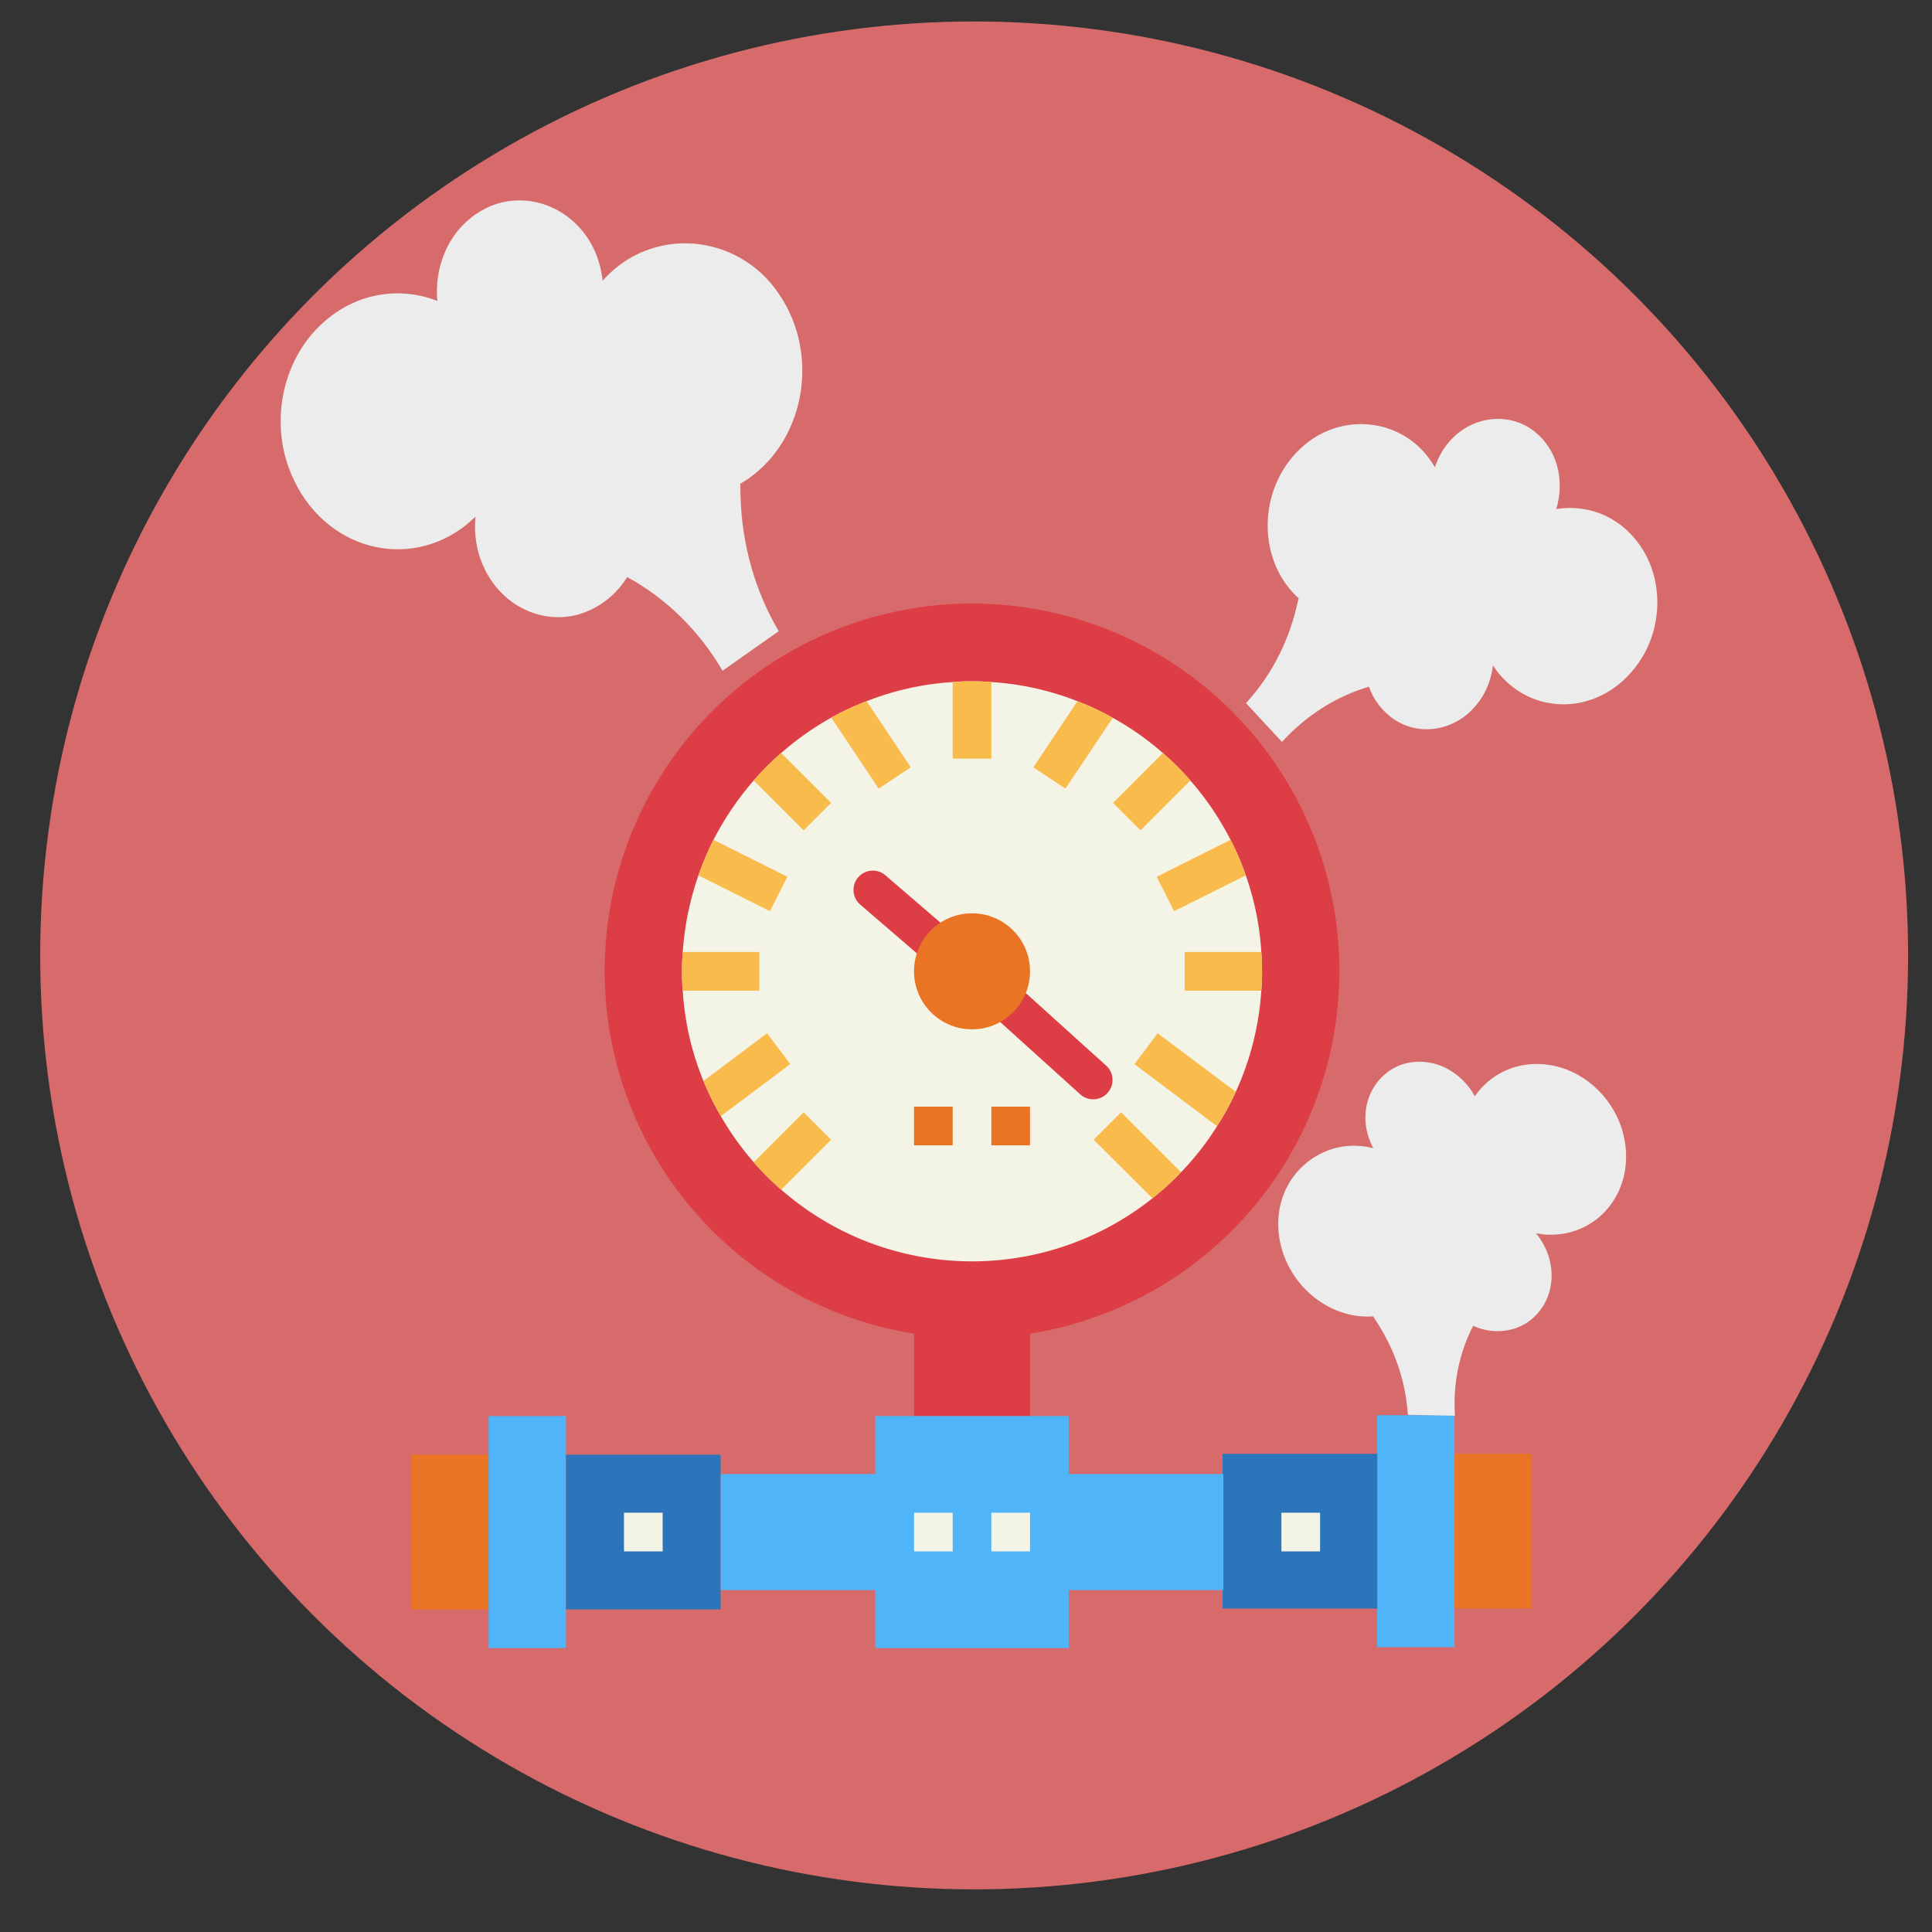 <?xml version="1.0" encoding="UTF-8" standalone="no"?>
<svg
   xmlns:dc="http://purl.org/dc/elements/1.1/"
   xmlns:cc="http://creativecommons.org/ns#"
   xmlns:rdf="http://www.w3.org/1999/02/22-rdf-syntax-ns#"
   xmlns:svg="http://www.w3.org/2000/svg"
   xmlns="http://www.w3.org/2000/svg"
   xmlns:sodipodi="http://sodipodi.sourceforge.net/DTD/sodipodi-0.dtd"
   xmlns:inkscape="http://www.inkscape.org/namespaces/inkscape"
   height="300"
   viewBox="0 0 37.5 37.5"
   width="300"
   version="1.1"
   id="svg898"
   sodipodi:docname="anger.svg"
   inkscape:version="1.0beta2 (2b71d25, 2019-12-03)"
   inkscape:export-filename="/Users/mike.xiao/Documents/Projects/DBT_icons/dbt_icons/anger.png"
   inkscape:export-xdpi="197.75999"
   inkscape:export-ydpi="197.75999">
  <rect x="0" y="0" width="37.5" height="37.5" fill="#333333" stroke="none"/>
  <defs
     id="defs902" />
  <sodipodi:namedview
     pagecolor="#ffffff"
     bordercolor="#666666"
     inkscape:document-rotation="0"
     borderopacity="1"
     objecttolerance="10"
     gridtolerance="10"
     guidetolerance="10"
     inkscape:pageopacity="0"
     inkscape:pageshadow="2"
     inkscape:window-width="1324"
     inkscape:window-height="657"
     id="namedview900"
     showgrid="false"
     inkscape:zoom="0.68766523"
     inkscape:cx="256"
     inkscape:cy="256"
     inkscape:window-x="71"
     inkscape:window-y="23"
     inkscape:window-maximized="0"
     inkscape:current-layer="g952" />
  <g
     id="flat"
     transform="matrix(0.752,0,0,0.752,7.66,17.693)">
    <g
       id="g952"
       transform="matrix(1.33,0,0,1.33,-6.857,-28.161)">
      <g
         transform="translate(0.25,0.5)"
         id="g1027">
        <circle
           style="opacity:1;fill:#ff7979;fill-opacity:0.802;stroke-width:0.242"
           id="path943"
           cx="16.152"
           cy="21.525"
           r="18.125" />
        <g
           id="g941"
           transform="matrix(0.499,0,0,0.499,1.531,2.265)">
          <path
             d="m 3,49 h 4 v 8 H 3 Z"
             fill="#e97424"
             id="path833"
             inkscape:connector-curvature="0"
             transform="matrix(0.752,0,0,0.752,5.154,21.168)" />
          <path
             d="m 7,47 h 4 V 59 H 7 Z"
             fill="#50b4f8"
             id="path835"
             inkscape:connector-curvature="0"
             transform="matrix(0.752,0,0,0.752,5.154,21.168)" />
          <path
             d="m 11,49 h 8 v 8 h -8 z"
             fill="#2d75bb"
             id="path837"
             inkscape:connector-curvature="0"
             transform="matrix(0.752,0,0,0.752,5.154,21.168)" />
          <path
             d="m 57,49 h 4 v 8 h -4 z"
             fill="#e97424"
             transform="matrix(-0.752,0,0,-0.752,93.852,100.846)"
             id="path839"
             inkscape:connector-curvature="0" />
          <path
             d="m 53,47 h 4 v 12 h -4 z"
             fill="#50b4f8"
             transform="matrix(-0.752,0,0,-0.752,87.839,100.846)"
             id="path841"
             inkscape:connector-curvature="0" />
          <path
             d="m 45,49 h 8 v 8 h -8 z"
             fill="#2d75bb"
             transform="matrix(-0.752,0,0,-0.752,78.819,100.846)"
             id="path843"
             inkscape:connector-curvature="0" />
          <path
             d="M 51,24 A 19,19 0 1 0 29,42.741 V 47 h 6 V 42.741 A 18.989,18.989 0 0 0 51,24 Z"
             fill="#dd3e46"
             id="path845"
             inkscape:connector-curvature="0"
             transform="matrix(0.752,0,0,0.752,5.154,21.168)" />
          <path
             d="M 37,50 V 47 H 27 v 3 h -8 v 6 h 8 v 3 h 10 v -3 h 8 v -6 z"
             fill="#50b4f8"
             id="path847"
             inkscape:connector-curvature="0"
             transform="matrix(0.752,0,0,0.752,5.154,21.168)" />
          <path
             d="m 47,24 c 0,0.34 -0.01,0.67 -0.04,1 a 14.765,14.765 0 0 1 -1.32,5.23 13.324,13.324 0 0 1 -0.97,1.78 14.252,14.252 0 0 1 -1.86,2.38 14.533,14.533 0 0 1 -1.48,1.35 14.983,14.983 0 0 1 -19.2,-0.45 13.6,13.6 0 0 1 -1.42,-1.42 14.9,14.9 0 0 1 -1.7,-2.38 A 14.625,14.625 0 0 1 17.04,25 C 17.01,24.67 17,24.34 17,24 c 0,-0.34 0.01,-0.67 0.04,-1 a 15.2,15.2 0 0 1 1.59,-5.8 15.353,15.353 0 0 1 2.08,-3.07 14.641,14.641 0 0 1 1.42,-1.42 15.141,15.141 0 0 1 2.59,-1.83 13.8,13.8 0 0 1 1.83,-0.85 A 14.636,14.636 0 0 1 31,9.04 C 31.33,9.01 31.66,9 32,9 c 0.34,0 0.67,0.01 1,0.04 a 14.636,14.636 0 0 1 4.45,0.99 13.859,13.859 0 0 1 1.83,0.86 14.707,14.707 0 0 1 2.59,1.82 13.6,13.6 0 0 1 1.42,1.42 15.073,15.073 0 0 1 2.08,3.07 13.59,13.59 0 0 1 0.79,1.84 14.515,14.515 0 0 1 0.8,3.96 c 0.03,0.33 0.04,0.66 0.04,1 z"
             fill="#f4f4e6"
             id="path849"
             inkscape:connector-curvature="0"
             transform="matrix(0.752,0,0,0.752,5.154,21.168)" />
          <path
             d="m 14,52 h 2 v 2 h -2 z"
             fill="#f4f4e6"
             id="path851"
             inkscape:connector-curvature="0"
             transform="matrix(0.752,0,0,0.752,5.154,21.168)" />
          <path
             d="m 29,52 h 2 v 2 h -2 z"
             fill="#f4f4e6"
             id="path853"
             inkscape:connector-curvature="0"
             transform="matrix(0.752,0,0,0.752,5.154,21.168)" />
          <path
             d="m 33,52 h 2 v 2 h -2 z"
             fill="#f4f4e6"
             id="path855"
             inkscape:connector-curvature="0"
             transform="matrix(0.752,0,0,0.752,5.154,21.168)" />
          <path
             d="m 48,52 h 2 v 2 h -2 z"
             fill="#f4f4e6"
             id="path857"
             inkscape:connector-curvature="0"
             transform="matrix(0.752,0,0,0.752,5.154,21.168)" />
          <path
             d="m 25.873,19.867 a 1,1 0 0 1 1.649,-0.833 l 4.288,3.69 A 1,1 0 0 1 30.506,24.24 L 26.218,20.55 A 1,1 0 0 1 25.873,19.867 Z"
             fill="#dd3e46"
             id="path859"
             inkscape:connector-curvature="0"
             inkscape:transform-center-x="2.2803056"
             inkscape:transform-center-y="-2.3021461"
             transform="matrix(0.752,0,0,0.752,5.154,21.168)" />
          <g
             fill="#f9bb4b"
             id="g887"
             transform="matrix(0.752,0,0,0.752,5.154,21.168)">
            <path
               d="M 33,9.04 V 13 H 31 V 9.04 C 31.33,9.01 31.66,9 32,9 c 0.34,0 0.67,0.01 1,0.04 z"
               id="path861"
               inkscape:connector-curvature="0" />
            <path
               d="m 21,23 v 2 H 17.04 C 17.01,24.67 17,24.34 17,24 c 0,-0.34 0.01,-0.67 0.04,-1 z"
               id="path863"
               inkscape:connector-curvature="0" />
            <path
               d="m 47,24 c 0,0.34 -0.01,0.67 -0.04,1 H 43 v -2 h 3.96 c 0.03,0.33 0.04,0.66 0.04,1 z"
               id="path865"
               inkscape:connector-curvature="0" />
            <path
               d="m 24.71,32.71 -2.58,2.58 a 13.6,13.6 0 0 1 -1.42,-1.42 l 2.58,-2.58 z"
               id="path867"
               inkscape:connector-curvature="0" />
            <path
               d="m 43.29,14.13 -2.58,2.58 -1.42,-1.42 2.58,-2.58 a 13.6,13.6 0 0 1 1.42,1.42 z"
               id="path869"
               inkscape:connector-curvature="0" />
            <path
               d="m 46.16,19.04 -3.71,1.85 -0.9,-1.78 3.82,-1.91 a 13.59,13.59 0 0 1 0.79,1.84 z"
               id="path871"
               inkscape:connector-curvature="0" />
            <path
               d="m 39.28,10.89 -2.45,3.66 -1.66,-1.1 2.28,-3.42 a 13.859,13.859 0 0 1 1.83,0.86 z"
               id="path873"
               inkscape:connector-curvature="0" />
            <path
               d="m 24.71,15.29 -1.42,1.42 -2.58,-2.58 a 14.641,14.641 0 0 1 1.42,-1.42 z"
               id="path875"
               inkscape:connector-curvature="0" />
            <path
               d="m 22.45,19.11 -0.9,1.78 -3.7,-1.85 a 14.931,14.931 0 0 1 0.78,-1.84 z"
               id="path877"
               inkscape:connector-curvature="0" />
            <path
               d="m 28.83,13.45 -1.66,1.1 -2.45,-3.67 a 13.8,13.8 0 0 1 1.83,-0.85 z"
               id="path879"
               inkscape:connector-curvature="0" />
            <path
               d="m 22.6,28.8 -3.59,2.69 a 14.655,14.655 0 0 1 -0.9,-1.82 L 21.4,27.2 Z"
               id="path881"
               inkscape:connector-curvature="0" />
            <path
               d="m 42.81,34.39 a 14.533,14.533 0 0 1 -1.48,1.35 l -3.04,-3.03 1.42,-1.42 z"
               id="path883"
               inkscape:connector-curvature="0" />
            <path
               d="m 45.64,30.23 a 13.324,13.324 0 0 1 -0.97,1.78 L 40.4,28.8 41.6,27.2 Z"
               id="path885"
               inkscape:connector-curvature="0" />
          </g>
          <path
             d="m 29,31 h 2 v 2 h -2 z"
             fill="#e97424"
             id="path889"
             inkscape:connector-curvature="0"
             transform="matrix(0.752,0,0,0.752,5.154,21.168)" />
          <path
             d="m 33,31 h 2 v 2 h -2 z"
             fill="#e97424"
             id="path891"
             inkscape:connector-curvature="0"
             transform="matrix(0.752,0,0,0.752,5.154,21.168)" />
          <path
             d="m 33.087,25.894 a 1,1 0 0 1 1.669,-0.793 l 4.198,3.792 a 1,1 0 0 1 -1.34,1.484 l -4.198,-3.792 a 1,1 0 0 1 -0.329,-0.691 z"
             fill="#dd3e46"
             id="path893"
             inkscape:connector-curvature="0"
             inkscape:transform-center-x="-0.13829393"
             inkscape:transform-center-y="-4.9785816"
             transform="matrix(0.752,0,0,0.752,5.154,21.168)" />
          <circle
             cx="32"
             cy="24"
             fill="#e97424"
             r="3"
             id="circle895"
             transform="matrix(0.752,0,0,0.752,5.154,21.168)" />
          <path
             id="path916"
             fill="#e6e9ed"
             d="m 8.412,13.138 c 0.004,0.006 0.004,0.006 0.012,0.008 -0.076,-0.8 0.101,-1.618 0.495,-2.301 0.046,-0.066 0.083,-0.135 0.129,-0.201 0.046,-0.066 0.092,-0.132 0.142,-0.193 0.062,-0.078 0.125,-0.155 0.194,-0.221 0.077,-0.079 0.148,-0.155 0.232,-0.223 0.086,-0.077 0.175,-0.149 0.268,-0.214 0.126,-0.088 0.269,-0.173 0.411,-0.247 1.107,-0.559 2.447,-0.353 3.394,0.485 0.726,0.647 1.068,1.479 1.163,2.325 0.645,-0.716 1.5,-1.258 2.649,-1.417 1.505,-0.197 3.055,0.419 4.033,1.692 1.808,2.345 1.273,5.815 -1.004,7.418 -0.109,0.077 -0.217,0.144 -0.327,0.205 l 0.014,0.523 c 0.053,1.839 0.56,3.638 1.472,5.193 l 0.011,0.018 -2.184,1.538 -0.011,-0.018 c -0.912,-1.555 -2.195,-2.808 -3.7,-3.625 -0.368,0.597 -0.915,1.084 -1.618,1.359 -1.158,0.46 -2.494,0.116 -3.365,-0.843 -0.17,-0.185 -0.309,-0.382 -0.432,-0.592 -0.06,-0.102 -0.114,-0.207 -0.159,-0.311 -0.037,-0.076 -0.073,-0.151 -0.099,-0.235 -0.038,-0.091 -0.067,-0.181 -0.095,-0.28 -0.137,-0.47 -0.174,-0.968 -0.131,-1.446 -0.005,0.004 -0.011,0.008 -0.016,0.012 C 9.715,21.712 9.538,21.871 9.336,22.013 6.977,23.674 3.739,22.639 2.642,19.625 1.974,17.788 2.401,15.636 3.697,14.267 5.041,12.848 6.859,12.541 8.412,13.138 Z"
             inkscape:connector-curvature="0"
             style="fill:#ececec;fill-opacity:1;stroke-width:0.679" />
          <path
             style="fill:#ececec;fill-opacity:1;stroke-width:0.466"
             inkscape:connector-curvature="0"
             d="m 48.777,44.064 c 3.79e-4,0.005 3.79e-4,0.005 -0.004,0.009 -0.264,-0.483 -0.678,-0.88 -1.164,-1.116 -0.052,-0.02 -0.099,-0.044 -0.15,-0.064 -0.052,-0.02 -0.103,-0.04 -0.154,-0.055 -0.065,-0.02 -0.131,-0.04 -0.195,-0.051 -0.074,-0.016 -0.144,-0.031 -0.217,-0.037 -0.078,-0.011 -0.157,-0.017 -0.234,-0.019 -0.105,-0.002 -0.219,0.005 -0.328,0.018 -0.843,0.108 -1.525,0.739 -1.741,1.579 -0.164,0.646 -0.038,1.25 0.232,1.767 -0.641,-0.159 -1.335,-0.139 -2.048,0.213 -0.93,0.466 -1.573,1.411 -1.64,2.509 -0.126,2.026 1.51,3.79 3.418,3.826 0.092,0.002 0.178,-0.001 0.265,-0.009 l 0.193,0.302 c 0.676,1.064 1.079,2.28 1.158,3.514 l 8.67e-4,0.014 1.831,0.034 -8.68e-4,-0.014 c -0.079,-1.233 0.168,-2.437 0.709,-3.479 0.438,0.198 0.936,0.264 1.44,0.15 0.834,-0.183 1.46,-0.892 1.587,-1.771 0.026,-0.17 0.029,-0.336 0.018,-0.502 -0.005,-0.081 -0.015,-0.161 -0.029,-0.237 -0.008,-0.057 -0.016,-0.114 -0.034,-0.171 -0.013,-0.067 -0.031,-0.129 -0.054,-0.195 -0.103,-0.319 -0.273,-0.616 -0.481,-0.871 0.004,2.2e-5 0.009,1.03e-4 0.014,2.16e-4 0.162,0.027 0.323,0.049 0.492,0.052 1.977,0.037 3.418,-1.794 2.883,-3.926 -0.326,-1.3 -1.395,-2.357 -2.656,-2.636 -1.308,-0.29 -2.458,0.234 -3.111,1.169 z"
             fill="#e6e9ed"
             id="path916-3" />
          <path
             id="path916-3-4"
             fill="#e6e9ed"
             d="m 51.947,21.238 c -0.004,0.004 -0.004,0.004 -0.01,0.004 0.186,-0.591 0.184,-1.235 -0.003,-1.813 -0.024,-0.057 -0.041,-0.115 -0.065,-0.172 -0.024,-0.057 -0.048,-0.115 -0.076,-0.168 -0.035,-0.069 -0.069,-0.137 -0.111,-0.198 -0.045,-0.072 -0.087,-0.141 -0.139,-0.205 -0.052,-0.072 -0.108,-0.14 -0.168,-0.204 -0.08,-0.087 -0.175,-0.173 -0.27,-0.252 -0.744,-0.599 -1.787,-0.659 -2.635,-0.18 -0.651,0.371 -1.043,0.943 -1.25,1.565 -0.371,-0.643 -0.928,-1.189 -1.768,-1.493 -1.102,-0.39 -2.369,-0.174 -3.31,0.627 -1.739,1.477 -1.893,4.177 -0.435,5.75 0.07,0.075 0.14,0.143 0.214,0.207 l -0.094,0.392 c -0.335,1.377 -1.006,2.651 -1.943,3.676 l -0.011,0.012 1.399,1.509 0.011,-0.012 c 0.937,-1.025 2.105,-1.763 3.37,-2.137 0.181,0.509 0.516,0.963 1.001,1.284 0.798,0.532 1.86,0.488 2.671,-0.095 0.158,-0.112 0.294,-0.238 0.421,-0.377 0.061,-0.067 0.119,-0.138 0.17,-0.209 0.04,-0.051 0.08,-0.102 0.112,-0.161 0.043,-0.063 0.08,-0.125 0.116,-0.196 0.179,-0.332 0.287,-0.701 0.331,-1.069 0.003,0.004 0.007,0.007 0.01,0.011 0.104,0.152 0.212,0.3 0.342,0.439 1.511,1.63 4.116,1.371 5.427,-0.724 0.799,-1.277 0.822,-2.967 0.066,-4.206 -0.784,-1.285 -2.105,-1.809 -3.371,-1.608 z"
             inkscape:connector-curvature="0"
             style="fill:#ececec;fill-opacity:1;stroke-width:0.523" />
        </g>
      </g>
    </g>
  </g>
</svg>
